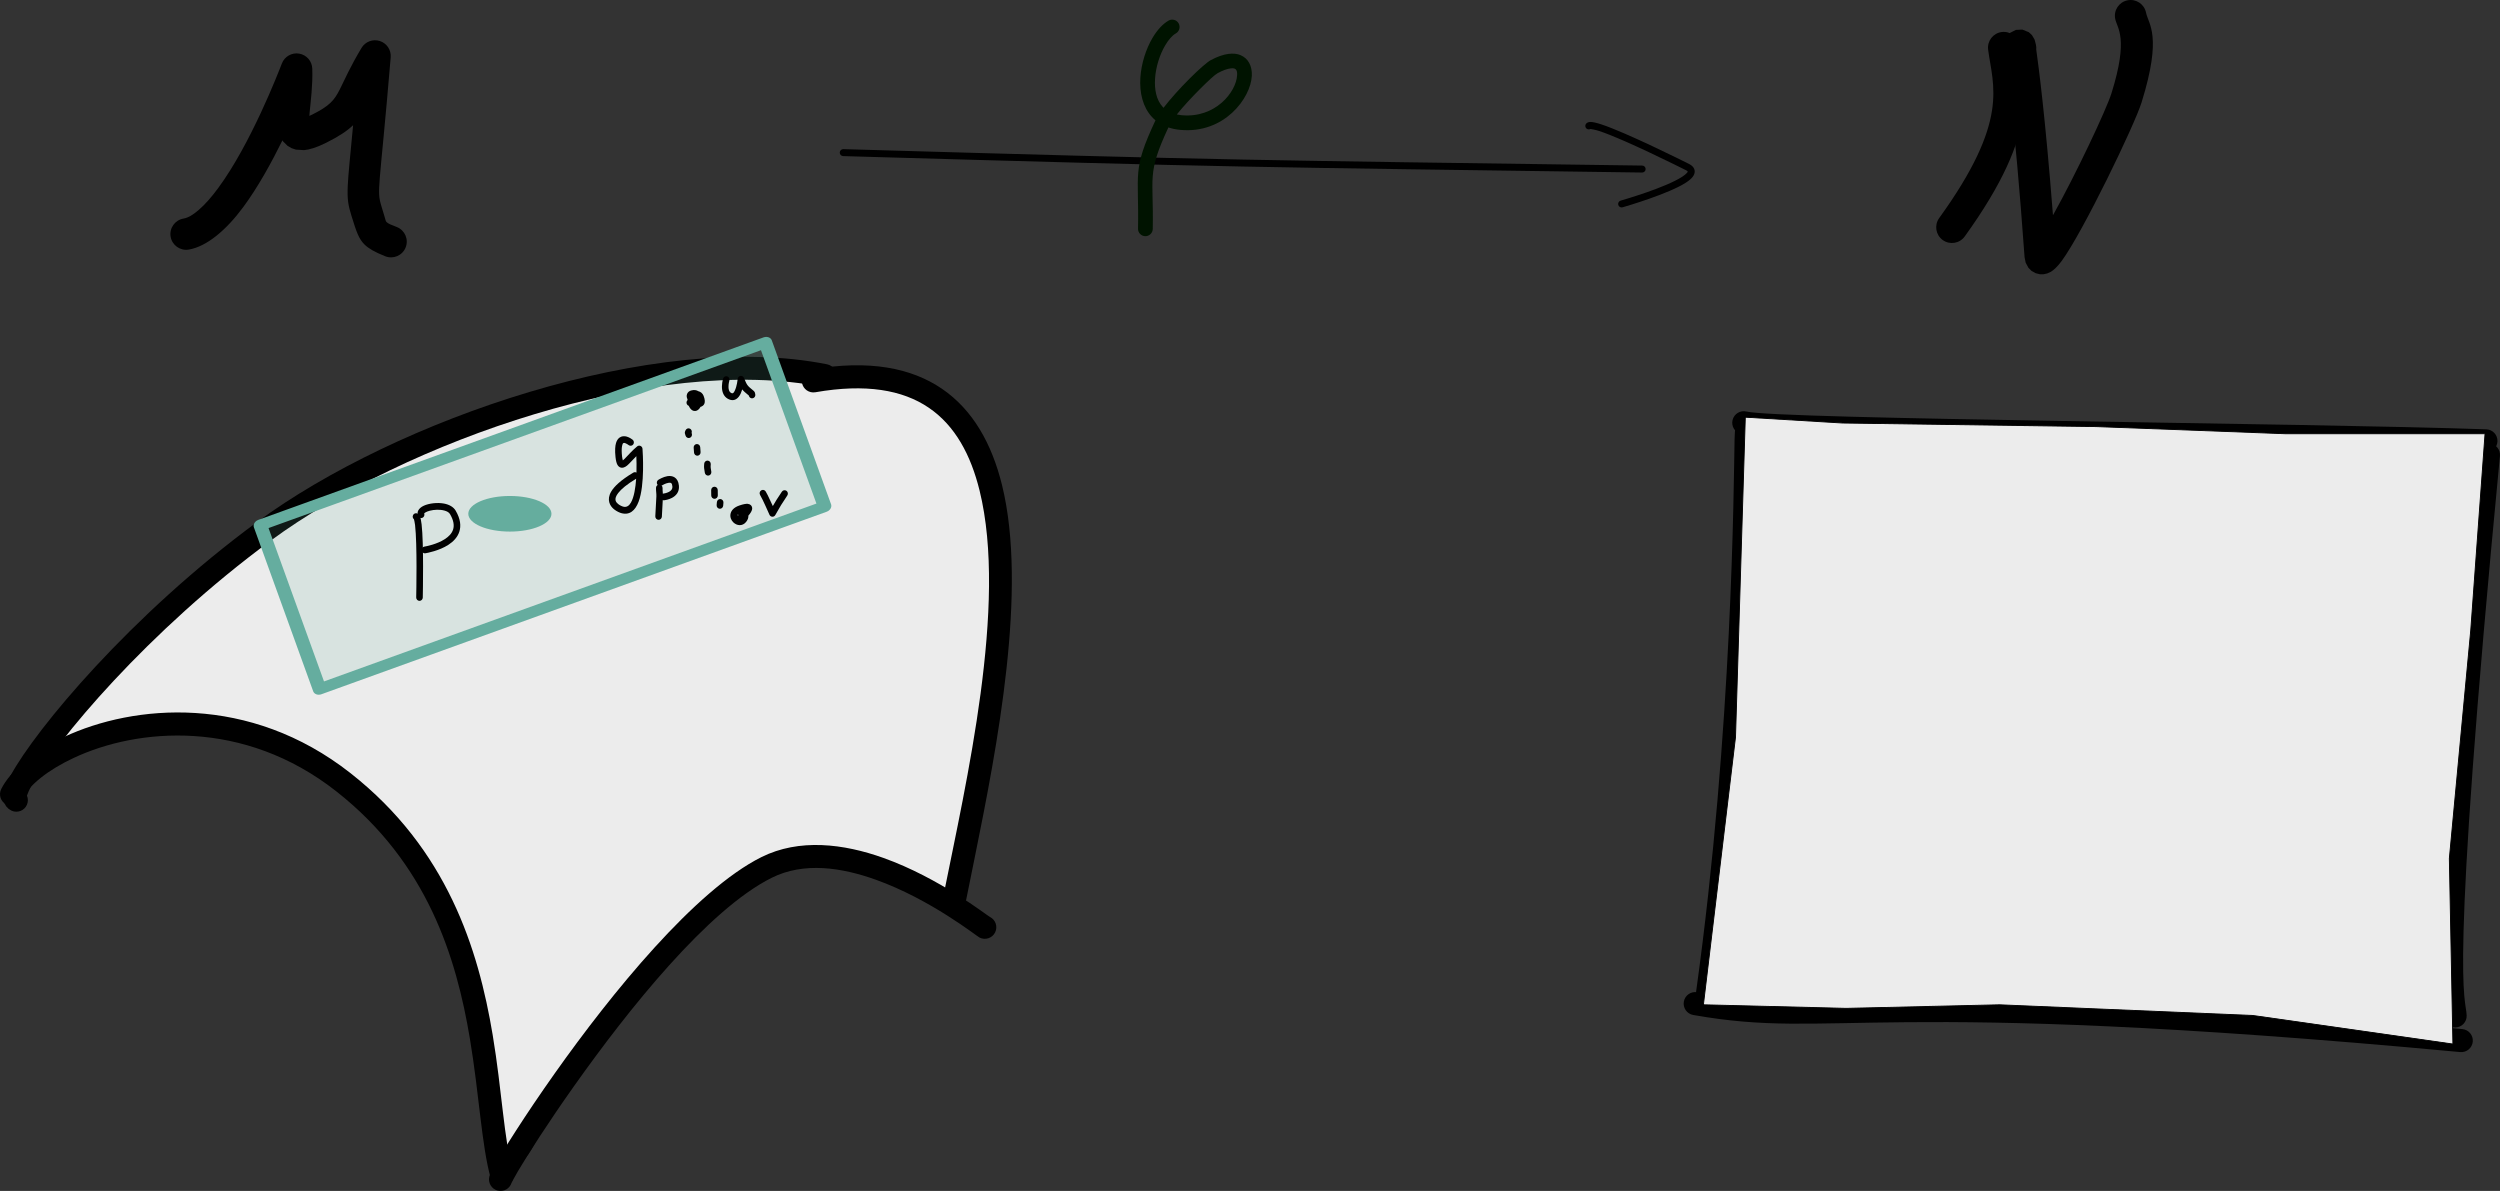 <?xml version="1.0" encoding="UTF-8" standalone="no"?>
<svg
   width="2715.8"
   height="1293.747"
   viewBox="0 0 2715.8 1293.747"
   version="1.1"
   xml:space="preserve"
   style="clip-rule:evenodd;fill-rule:evenodd;stroke-linejoin:round;stroke-miterlimit:2"
   id="svg34"
   sodipodi:docname="riemann_transformation-label-2.svg"
   inkscape:version="1.3.2 (091e20e, 2023-11-25)"
   xmlns:inkscape="http://www.inkscape.org/namespaces/inkscape"
   xmlns:sodipodi="http://sodipodi.sourceforge.net/DTD/sodipodi-0.dtd"
   xmlns="http://www.w3.org/2000/svg"
   xmlns:svg="http://www.w3.org/2000/svg"><rect x="0" y="0" width="2715.8" height="1293.747" fill="#333333" stroke="none"/><defs
   id="defs34" /><sodipodi:namedview
   id="namedview34"
   pagecolor="#ffffff"
   bordercolor="#000000"
   borderopacity="0.25"
   inkscape:showpageshadow="2"
   inkscape:pageopacity="0.0"
   inkscape:pagecheckerboard="0"
   inkscape:deskcolor="#d1d1d1"
   inkscape:zoom="0.25826953"
   inkscape:cx="1184.8087"
   inkscape:cy="662.09901"
   inkscape:window-width="1472"
   inkscape:window-height="773"
   inkscape:window-x="0"
   inkscape:window-y="37"
   inkscape:window-maximized="0"
   inkscape:current-layer="svg34" />
    <path
   id="path16"
   d="m 2159.74,53.924 c -1.21,-9.352 5.4,-17.93 14.75,-19.143 9.35,-1.213 17.92,5.395 19.13,14.747 2.89,22.227 9.02,44.594 4.02,76.261 -4.94,31.364 -20.8,72.175 -63.36,131.108 -5.52,7.645 -16.21,9.37 -23.87,3.848 -7.63,-5.522 -9.36,-16.212 -3.84,-23.857 37.94,-52.518 52.9,-88.474 57.32,-116.423 4.35,-27.647 -1.63,-47.137 -4.15,-66.541 z" />
    <path
   id="path19"
   d="m 14.501,850.464 c 41.387,-19.032 53.699,-34.724 83.412,-45.852 28.488,-10.669 58.819,-17.451 89.177,-19.386 29.777,-1.898 60.532,-0.601 89.177,7.754 32.186,9.389 62.403,26.345 89.176,46.527 28.47,21.462 52.811,48.629 73.668,77.545 25.705,35.639 47.954,74.693 62.036,116.318 18.19,53.77 27.813,129.04 38.35,181.76 4.294,21.49 -22.104,49.5 0.422,54.75 43.312,10.09 50.502,-73.26 77.545,-108.56 39.649,-51.76 76.733,-106.38 124.072,-151.21 34.91,-33.065 69.715,-73.473 116.317,-85.303 27.814,-7.061 57.711,3.735 85.3,11.631 33.802,9.676 88.517,77.512 96.227,43.207 10.1,-44.994 20.83,-93.032 27.84,-140.138 9.58,-64.234 18.71,-128.922 19.39,-193.862 0.51,-49.262 9,-102.598 -11.63,-147.335 -17.6,-38.175 -50.04,-73.839 -89.178,-89.177 -31.309,-12.269 -67.611,9.24 -100.808,3.877 -21.802,-3.522 -40.117,-20.565 -62.036,-23.263 -45.188,-5.563 -91.144,6.161 -135.703,15.509 -72.816,15.275 -144.434,37.628 -213.249,65.913 -64.694,26.591 -128.514,57.24 -186.108,96.931 -51.258,35.325 -95.735,79.882 -139.581,124.072 -38.706,39.01 -74.123,81.248 -108.562,124.072 -8.885,11.047 -38.134,40.143 -25.254,34.22 z"
   style="fill:#ececec;stroke:#010101;stroke-width:1px" />
    <path
   id="path1"
   d="m 12.544,862.775 c 29.09,-58.18 210.001,-131.26 360.531,-12.99 169.98,133.56 147.318,337.745 172.15,427.115"
   style="fill:#5f263b;fill-opacity:0" />
    <path
   id="path2"
   d="m 23.763,868.385 c -3.096,6.2 -10.637,8.71 -16.829,5.61 -6.192,-3.09 -8.705,-10.63 -5.609,-16.83 9.619,-19.23 33.839,-40.51 68.157,-56.56 75.826,-35.48 201.363,-47.09 311.343,39.32 104.926,82.44 138.811,190.875 154.4,284.425 10.02,60.09 12.24,113.76 22.08,149.2 1.85,6.66 -2.06,13.58 -8.73,15.44 -6.67,1.86 -13.59,-2.07 -15.44,-8.72 -10.017,-36.08 -12.462,-90.65 -22.653,-151.79 -14.718,-88.33 -46.106,-191.005 -145.156,-268.835 -100.763,-79.17 -215.741,-68.83 -285.213,-36.32 -27.956,13.08 -48.514,29.39 -56.35,45.06 z" />
    <path
   id="path3"
   d="m 17.743,869.235 c -17.117,-7.58 99.173,-167.28 269.259,-292.28 148.108,-108.853 424.693,-205.763 609.003,-168.9"
   style="fill:#5f263b;fill-opacity:0" />
    <path
   id="path4"
   d="m 29.266,864.285 c 1.328,3.1 1.416,6.71 -0.055,10.03 -2.804,6.33 -10.219,9.19 -16.549,6.39 l -3.341,-2.04 -2.721,-2.85 -2.014,-3.78 -1.024,-5.07 c -0.263,-4.75 2.019,-13.52 8.257,-25.02 26.831,-49.47 129.72,-173.65 267.755,-275.1 150.479,-110.593 431.631,-208.543 618.891,-171.09 6.79,1.358 11.2,7.971 9.84,14.759 -1.35,6.789 -7.97,11.198 -14.76,9.84 -181.36,-36.273 -453.377,59.597 -599.115,166.701 -134.103,98.56 -234.492,218.79 -260.559,266.85 -1.996,3.68 -3.712,8 -4.605,10.38 z" />
    <path
   id="path5"
   d="m 543.745,1281.19 c 3.34,-13.39 171.3,-280.02 288.93,-338.835 95.16,-47.58 231.195,62.005 237.105,64.965"
   style="fill:#5f263b;fill-opacity:0" />
    <path
   id="path6"
   d="m 555.715,1284.93 c -1.96,6.31 -8.53,10.06 -15.01,8.44 -6.72,-1.69 -10.81,-8.49 -9.132,-15.22 0.372,-1.47 1.942,-5.28 5.062,-10.88 9.16,-16.49 33.57,-55.41 66.14,-101.43 61.54,-86.96 152.37,-198.745 224.29,-234.705 41.11,-20.55 89.28,-14.66 132.7,0.87 60.985,21.81 112.035,62.3 115.615,64.09 6.2,3.1 8.72,10.645 5.62,16.835 -3.1,6.19 -10.63,8.7 -16.84,5.6 -3.51,-1.75 -53.23,-41.585 -112.845,-62.905 -36.98,-13.23 -78.01,-19.56 -113.03,-2.05 -69.24,34.62 -155.8,143.045 -215.03,226.755 -27.92,39.44 -49.73,73.54 -60.76,92.27 -3.49,5.93 -6.42,11.65 -6.78,12.33 z" />
    <path
   id="path7"
   d="m 883.575,413.756 c 293.475,-51.24 194.855,355.399 153.725,561.079"
   style="fill:#5f263b;fill-opacity:0" />
    <path
   id="path8"
   d="m 885.735,426.113 c -6.82,1.19 -13.32,-3.38 -14.51,-10.199 -1.19,-6.82 3.38,-13.323 10.2,-14.514 62.82,-10.969 108.76,-1.669 141.845,20.927 33.35,22.763 54.07,59.341 65.23,104.551 27.96,113.371 -4.91,282.938 -30.09,406.921 -3.1,15.252 -6.08,29.814 -8.81,43.496 -1.36,6.79 -7.98,11.2 -14.76,9.84 -6.79,-1.36 -11.2,-7.97 -9.84,-14.76 24.38,-121.91 69.8,-315.23 39.13,-439.487 -9.53,-38.65 -26.5,-70.382 -55,-89.842 -28.745,-19.628 -68.825,-26.461 -123.395,-16.933 z" />
    <path
   id="path9"
   d="m 1909.6,470.887 c -0.04,0.964 -0.17,3.863 -0.22,6.771 -1.07,50.729 -1.99,314.827 -42.03,603.162 -0.96,6.85 -7.29,11.64 -14.16,10.7 -6.84,-0.95 -11.64,-7.3 -10.69,-14.15 39.86,-286.945 40.74,-549.756 41.8,-600.24 0.13,-6.649 0.52,-10.49 0.71,-11.298 l 2.33,-4.85 3.32,-2.992 c 5.9,-3.633 13.64,-1.798 17.26,4.095 1.7,2.735 2.2,5.868 1.68,8.802 z" />
    <path
   id="path10"
   d="m 1839.36,1102.6 c -6.82,-1.21 -11.37,-7.72 -10.18,-14.53 1.2,-6.82 7.72,-11.39 14.54,-10.18 155.58,27.46 185.92,-20.2 831.19,40.02 6.89,0.66 11.96,6.76 11.31,13.67 -0.64,6.88 -6.75,11.96 -13.65,11.31 -646.83,-60.36 -677.25,-12.77 -833.21,-40.29 z" />
    <path
   id="path11"
   d="m 1891.29,471.409 c -6.72,-1.669 -10.82,-8.478 -9.16,-15.197 1.68,-6.718 8.49,-10.818 15.21,-9.149 33.78,8.391 608.13,12.469 803.61,19.328 6.92,0.242 12.33,6.057 12.1,12.975 -0.25,6.919 -6.06,12.338 -12.98,12.096 -196.73,-6.903 -774.78,-11.607 -808.78,-20.053 z" />
    <path
   id="path12"
   d="m 2690.78,492.943 c 0.67,-6.89 6.8,-11.946 13.69,-11.282 6.89,0.665 11.94,6.798 11.27,13.689 -56.42,585.54 -36.89,586.31 -36.16,607.85 0.24,6.92 -5.19,12.73 -12.11,12.96 -6.92,0.24 -12.73,-5.18 -12.96,-12.1 -0.73,-21.66 -20.48,-22.44 36.27,-611.117 z" />
    <path
   id="path13"
   d="m 915.912,169.576 c -2.08,-0.06 -3.73,-1.804 -3.67,-3.891 0.06,-2.087 1.8,-3.732 3.89,-3.672 435.155,12.552 433.545,11.731 867.835,17.847 2.1,0.03 3.76,1.749 3.73,3.836 -0.03,2.088 -1.75,3.759 -3.83,3.73 -434.34,-6.118 -432.74,-5.296 -867.955,-17.85 z" />
    <path
   id="path14"
   d="m 1727.767,140.088 c -1.44,0.811 -3.31,0.604 -4.54,-0.623 -1.46,-1.476 -1.46,-3.873 0,-5.35 l 1.01,-0.778 1,-0.459 c 0.68,-0.238 1.57,-0.396 2.65,-0.397 2.45,-0.001 6.57,0.933 11.83,2.676 27.23,9.017 88.31,39.533 94.97,42.871 4.73,2.362 6.33,5.436 6.3,8.336 0,1.783 -0.65,3.695 -2.09,5.614 -1.51,2.019 -4,4.173 -7.28,6.314 -18.63,12.164 -64.47,25.607 -68.95,26.911 -2.01,0.585 -4.1,-0.568 -4.7,-2.572 -0.57,-2.004 0.58,-4.106 2.59,-4.691 4.33,-1.265 48.86,-14.183 66.91,-25.982 2.05,-1.331 3.71,-2.625 4.87,-3.898 0.57,-0.642 1.08,-1.151 1.09,-1.738 0,-0.144 -0.16,-0.209 -0.29,-0.338 -0.45,-0.423 -1.05,-0.805 -1.82,-1.188 -6.62,-3.303 -67.03,-33.534 -93.97,-42.457 -4.12,-1.364 -8.66,-2.108 -9.58,-2.251 z" />
    <path
   id="path15"
   d="m 336.088,125.898 c 0.99,-0.429 1.996,-0.892 2.976,-1.381 18.881,-9.441 24.067,-15.432 30.135,-27.538 5.245,-10.465 11.171,-24.282 23.53,-44.934 4.081,-6.821 12.327,-9.926 19.894,-7.492 7.567,2.434 12.457,9.764 11.797,17.686 -6.111,73.326 -10.161,109.81 -11.83,130.738 -1.383,17.358 -1.071,21.832 1.762,31.042 1.647,5.35 2.792,9.542 3.881,12.94 0.594,1.852 0.659,3.279 1.694,4.283 2.101,2.037 5.553,3.139 11.213,5.403 8.756,3.502 13.021,13.455 9.519,22.211 -3.503,8.757 -13.455,13.022 -22.211,9.519 -11.652,-4.66 -17.989,-8.407 -22.314,-12.601 -6.349,-6.158 -8.94,-13.814 -14.445,-31.705 -3.332,-10.829 -4.6,-17.182 -3.915,-32.354 0.542,-11.997 2.524,-30.678 5.81,-65.706 -6.513,6.28 -15.39,12.151 -29.237,19.075 -10.523,5.261 -18.389,7.542 -24.005,8.014 l -8.837,-0.537 -4.725,-1.56 -4.483,-2.623 -4.781,-4.745 -0.689,-1.177 c -12.077,24.521 -26.731,51.042 -42.407,72.289 -18.792,25.469 -39.939,43.102 -59.357,46.397 -9.298,1.578 -18.128,-4.69 -19.705,-13.988 -1.578,-9.298 4.689,-18.127 13.987,-19.705 5.43,-0.921 10.733,-4.435 16.21,-9.098 7.258,-6.179 14.403,-14.46 21.365,-23.896 35.412,-47.996 65.067,-124.619 69.318,-135.55 2.941,-7.563 10.796,-12.014 18.796,-10.651 8,1.363 13.937,8.165 14.207,16.275 0.614,18.4 -1.727,35.287 -2.936,48.296 -0.092,0.984 -0.163,2.027 -0.217,3.073 z" />
    <path
   id="path17"
   d="m 2212.01,53.83 c 2.5,17.898 9.69,71.52 18.17,179.993 24.67,-44.129 57.92,-114.46 63.58,-132.586 18.92,-60.521 6.12,-70.308 4.02,-80.796 -1.85,-9.247 4.15,-18.257 13.4,-20.107 9.25,-1.849 18.25,4.157 20.1,13.405 2.55,12.681 17.96,24.513 -4.9,97.691 -7.72,24.687 -63.62,140.556 -86.66,171.97 -4.67,6.365 -9,10.195 -11.79,11.834 l -3.98,1.817 -3.9,0.856 -4.12,0.002 -4.58,-1.126 -4.49,-2.529 -3.28,-3.245 -3.07,-5.639 -1.19,-6.025 c -11.02,-154.233 -20.66,-216.805 -21.96,-226.661 l -0.27,-4.62 1.03,-4.964 1.93,-3.733 3.25,-3.544 6.58,-3.348 7.03,-0.321 6.95,2.798 3.49,3.207 2.68,4.534 c 0.17,0.421 0.81,2.362 1.59,5.737 0.43,1.818 0.56,3.636 0.39,5.4 z" />
    <path
   id="path18"
   d="m 1895.96,453.209 -10.64,347.526 -34.89,290.795 155.09,3.87 166.72,-3.87 275.28,11.63 217.13,31.02 -3.88,-201.619 23.27,-248.144 15.51,-213.248 h -217.13 l -205.49,-7.754 -275.29,-3.878 z"
   style="fill:#ececec;stroke:#010101;stroke-width:1px" />
    <g
   transform="translate(-62.284,-95.804)"
   id="g1">
        <ellipse
   cx="616.175"
   cy="653.935"
   rx="45.174"
   ry="19.34"
   style="fill:#65ad9f"
   id="ellipse1" />
    </g>
    <path
   d="m 1255.217,130.697 c -1.35,-1.124 -2.61,-2.32 -3.78,-3.577 -10.01,-10.752 -13.7,-26.491 -12.63,-42.846 1,-15.292 6.1,-31.051 13.11,-42.978 5.1,-8.683 11.28,-15.359 17.53,-18.928 3.83,-2.191 8.72,-0.857 10.91,2.977 2.19,3.833 0.86,8.724 -2.97,10.915 -4.26,2.431 -8.2,7.223 -11.68,13.138 -5.85,9.968 -10.1,23.143 -10.94,35.923 -0.76,11.721 1.21,23.191 8.38,30.896 0.27,0.291 0.55,0.575 0.83,0.853 7.47,-9.712 18.19,-21.55 28.02,-31.402 10.17,-10.207 19.45,-18.263 23.09,-20.235 14.78,-8.003 25.58,-8.399 32.4,-5.587 8.39,3.464 12.92,11.694 12.39,22.597 -1.17,23.873 -29.66,63.229 -77.89,58.636 -4.68,-0.446 -8.91,-1.346 -12.73,-2.632 -23.74,50.896 -15.9,53.047 -17,110.286 -0.09,4.415 -3.74,7.93 -8.15,7.845 -4.42,-0.085 -7.93,-3.738 -7.85,-8.152 1.17,-60.988 -6.78,-62.826 18.96,-117.729 z m 23.16,-6.326 c 1.62,0.347 3.32,0.609 5.13,0.78 36.81,3.506 59.5,-25.263 60.38,-43.485 0.14,-2.735 -0.04,-5.183 -1.68,-6.544 -1.14,-0.946 -2.84,-1.07 -4.97,-0.867 -3.91,0.37 -8.7,2.091 -14.53,5.247 -3.09,1.676 -10.74,8.79 -19.38,17.462 -8.62,8.642 -18.14,18.86 -24.95,27.407 z"
   style="fill:#001300"
   id="path20" />
    <g
   transform="matrix(1.268,-0.458,0.379,1.048,-972.277,371.724)"
   id="g20">
        <rect
   x="825.292"
   y="550.283"
   width="432.771"
   height="169.862"
   style="fill:#65ad9f;fill-opacity:0.15;stroke:#65ad9f;stroke-width:10.9px;stroke-linecap:round;stroke-miterlimit:1.5"
   id="rect20" />
    </g>
    <path
   d="m 449.705,564.088 c -0.972,-0.779 -1.523,-2.057 -1.34,-3.401 0.273,-2.005 2.08,-3.404 4.032,-3.123 l 1.256,0.393 0.935,0.625 0.745,0.801 0.691,1.145 c 0.766,1.581 1.477,4.731 1.97,9.008 2.444,21.258 1.393,73.938 1.277,79.6 -0.042,2.025 -1.673,3.634 -3.643,3.592 -1.971,-0.043 -3.537,-1.719 -3.496,-3.743 0.114,-5.592 1.184,-57.601 -1.23,-78.588 -0.296,-2.581 -0.973,-5.412 -1.196,-6.309 z"
   id="path21"
   style="stroke-width:1.556" />
    <path
   d="m 460.802,557.76 c 0.691,1.773 -0.066,3.82 -1.766,4.663 -1.775,0.88 -3.91,0.114 -4.766,-1.71 -1.967,-4.189 0.249,-8.683 6.193,-11.387 5.561,-2.529 14.525,-3.702 21.935,-2.286 5.578,1.068 10.242,3.652 12.592,7.677 5.366,9.188 5.926,16.709 4.009,22.772 -1.921,6.07 -6.448,10.807 -11.885,14.335 -9.953,6.462 -22.873,8.84 -24.951,9.217 -1.941,0.352 -3.794,-0.981 -4.136,-2.975 -0.342,-1.994 0.955,-3.898 2.896,-4.249 1.862,-0.338 13.46,-2.404 22.378,-8.193 3.999,-2.596 7.494,-5.936 8.908,-10.403 1.416,-4.475 0.619,-9.95 -3.341,-16.73 -1.176,-2.014 -3.5,-3.147 -6.163,-3.868 -4.922,-1.334 -11.056,-1.047 -15.863,0.207 -1.968,0.514 -3.706,1.18 -4.985,2.008 -0.385,0.249 -0.843,0.7 -1.056,0.921 z"
   id="path22"
   style="stroke-width:1.556" />
    <path
   d="m 746.81,434.752 c 10e-4,-0.358 0.021,-0.707 0.055,-1.046 -0.438,-0.82 -0.74,-1.729 -0.852,-2.633 l -0.02,-1.517 0.393,-1.622 0.712,-1.301 1.027,-1.098 1.241,-0.806 c 0.401,-0.202 0.851,-0.379 1.359,-0.522 3.451,-0.967 6.009,-0.423 7.871,0.77 2.501,0.585 4.655,2.243 5.731,5.01 1.626,4.172 1.531,6.89 0.861,8.505 l -0.637,1.153 -0.877,0.967 -1.517,0.956 c -0.353,0.155 -0.738,0.285 -1.155,0.386 -1.326,2.544 -3.296,4.101 -5.148,4.44 -2.177,0.398 -5.136,-0.377 -7.385,-5 -0.092,-0.188 -0.178,-0.372 -0.261,-0.557 -1.614,-0.544 -2.667,-2.216 -2.418,-4.003 0.114,-0.82 0.485,-1.54 1.018,-2.082 z"
   id="path23"
   style="stroke-width:1.556" />
    <path
   d="m 803.121,549.146 c 0.001,-10e-4 0.003,-10e-4 0.005,-10e-4 4.52,-1.547 7.426,-1.972 9.1,-1.825 l 2.023,0.503 1.4,0.94 0.732,0.907 0.487,1.051 0.218,1.044 0.012,0.942 c -0.103,1.434 -1.042,3.557 -2.734,5.745 -0.427,0.55 -0.9,1.118 -1.402,1.691 0.154,2.028 -0.45,4.361 -2.458,6.838 -4.056,5 -10.042,4.123 -13.801,0.541 -2.47,-2.353 -3.837,-5.841 -3.13,-9.316 0.659,-3.241 3.195,-6.882 9.548,-9.059 z m -1.844,9.909 c 0.021,0.174 0.071,0.527 0.163,0.916 l 0.501,0.237 c 0.014,-0.24 0.018,-0.497 0.006,-0.74 -0.011,-0.18 -0.025,-0.364 -0.043,-0.558 -0.109,0.011 -0.215,0.025 -0.319,0.046 -0.089,0.019 -0.215,0.065 -0.307,0.099 z"
   id="path24"
   style="stroke-width:1.556" />
    <path
   d="m 813.449,429.656 c -3.731,-3.068 -5.673,-4.697 -7.141,-6.653 -0.867,2.88 -2.045,5.75 -3.614,7.769 -2.638,3.393 -6.123,4.967 -10.592,3.131 -4.752,-1.953 -6.901,-5.962 -7.6,-10.302 -0.871,-5.404 0.712,-11.267 0.99,-12.262 0.54,-1.946 2.518,-3.074 4.412,-2.519 1.895,0.557 2.994,2.588 2.452,4.535 -0.173,0.625 -1.067,3.792 -0.976,7.186 0.068,2.541 0.593,5.407 3.373,6.551 1.743,0.715 2.601,-0.981 3.428,-2.653 2.374,-4.794 3.067,-11.909 3.167,-12.862 0.172,-1.659 1.414,-2.989 3.02,-3.237 1.604,-0.248 3.172,0.648 3.811,2.182 3.451,8.272 3.411,8.213 10.34,13.908 l 0.847,0.842 0.617,1.044 c 0.138,0.33 0.192,0.757 0.462,1.868 0.477,1.964 -0.686,3.958 -2.598,4.448 -1.911,0.492 -3.852,-0.705 -4.329,-2.669 -0.025,-0.103 -0.049,-0.207 -0.071,-0.306 z m -0.173,-0.902 c -10e-4,-0.016 -0.003,-0.024 -0.003,-0.024 0,0 10e-4,0.008 0.003,0.024 z"
   id="path25"
   style="stroke-width:1.556" />
    <path
   d="m 825.699,537.726 c -1.013,-1.735 -0.465,-3.991 1.225,-5.032 1.689,-1.043 3.884,-0.478 4.898,1.257 0.851,1.456 2.55,4.349 7.704,15.807 3.195,-5.554 4.314,-7.373 9.847,-15.641 1.116,-1.669 3.341,-2.092 4.965,-0.945 1.623,1.147 2.036,3.432 0.92,5.101 -7.005,10.469 -6.795,10.395 -13.067,21.272 -0.679,1.178 -1.938,1.869 -3.269,1.793 -1.33,-0.076 -2.507,-0.905 -3.057,-2.153 -7.162,-16.289 -9.21,-19.823 -10.167,-21.46 z"
   id="path26"
   style="stroke-width:1.556" />
    <path
   d="m 751.299,470.308 c 0.08,0.215 0.164,0.456 0.246,0.707 0.623,1.921 -0.388,4 -2.258,4.639 -1.868,0.64 -3.892,-0.399 -4.515,-2.319 -0.688,-2.117 -0.88,-2.708 -0.843,-3.36 l 0.212,-1.155 c 0.106,-0.341 0.298,-0.793 0.646,-1.502 0.889,-1.806 3.038,-2.532 4.798,-1.618 1.655,0.86 2.378,2.868 1.715,4.607 z"
   id="path27"
   style="stroke-width:1.556" />
    <path
   d="m 753.542,486.324 c -0.152,-2.017 1.319,-3.784 3.282,-3.942 1.965,-0.156 3.685,1.355 3.837,3.372 l 0.405,5.347 c 0.154,2.017 -1.317,3.784 -3.282,3.94 -1.964,0.158 -3.683,-1.353 -3.837,-3.371 z"
   id="path28"
   style="stroke-width:1.556" />
    <path
   d="m 764.983,503.732 c 0.16,-2.019 1.882,-3.524 3.847,-3.361 1.964,0.162 3.43,1.934 3.27,3.951 -0.335,4.268 -0.008,3.587 0.628,8.158 0.279,2.005 -1.079,3.865 -3.029,4.15 -1.951,0.287 -3.761,-1.107 -4.039,-3.112 -0.763,-5.481 -1.079,-4.671 -0.677,-9.786 z"
   id="path29"
   style="stroke-width:1.556" />
    <path
   d="m 772.562,532.451 c -0.028,-2.024 1.551,-3.689 3.522,-3.716 1.97,-0.027 3.591,1.595 3.617,3.618 l 0.077,5.813 c 0.026,2.024 -1.552,3.689 -3.522,3.716 -1.971,0.027 -3.593,-1.593 -3.619,-3.618 z"
   id="path30"
   style="stroke-width:1.556" />
    <path
   d="m 778.776,545.461 c 0.177,-2.017 1.913,-3.506 3.875,-3.327 1.962,0.181 3.413,1.965 3.236,3.981 l -0.281,3.234 c -0.177,2.016 -1.913,3.506 -3.875,3.325 -1.964,-0.18 -3.413,-1.964 -3.238,-3.981 z"
   id="path31"
   style="stroke-width:1.556" />
    <path
   d="m 691.402,513.365 c 0.21,-6.78 0.065,-13.133 -0.135,-17.821 -4.131,4.112 -7.454,8.095 -10.044,10.223 -2.618,2.15 -5.013,2.704 -6.829,2.207 l -1.277,-0.536 -1.075,-0.809 c -0.516,-0.491 -1.016,-1.137 -1.46,-1.987 -0.812,-1.563 -1.515,-4.142 -1.938,-8.046 -0.801,-7.404 -0.382,-12.308 0.59,-15.479 0.884,-2.883 2.269,-4.639 3.749,-5.72 2.389,-1.743 5.245,-1.868 7.917,-1.096 3.031,0.872 5.727,2.912 6.29,3.346 1.575,1.215 1.896,3.516 0.714,5.134 -1.182,1.62 -3.422,1.948 -4.999,0.733 -0.286,-0.219 -1.406,-1.092 -2.823,-1.734 -0.878,-0.398 -1.907,-0.91 -2.811,-0.494 -0.809,0.374 -1.173,1.456 -1.521,3.224 -0.507,2.577 -0.556,6.215 -0.009,11.273 0.186,1.711 0.579,3.339 0.867,4.379 0.685,-0.543 1.426,-1.249 2.235,-2.066 3.436,-3.464 7.847,-8.674 13.325,-13.176 1.033,-0.852 2.441,-1.043 3.656,-0.498 1.216,0.543 2.037,1.734 2.134,3.092 0.286,3.951 2.708,39.202 -4.25,57.52 -3.682,9.69 -9.858,14.998 -18.99,12.318 -1.069,-0.314 -4.655,-1.628 -7.747,-4.166 -2.303,-1.89 -4.297,-4.426 -5.122,-7.586 -0.82,-3.141 -0.573,-6.977 2.048,-11.513 3.155,-5.461 10.205,-12.37 24.027,-20.654 1.107,-0.664 2.421,-0.645 3.477,-0.068 z m -0.327,6.674 c -10.055,6.068 -16.139,11.174 -19.497,15.521 -2.599,3.366 -3.396,5.985 -2.833,8.138 0.416,1.595 1.52,2.803 2.681,3.754 2.1,1.724 4.528,2.633 5.252,2.846 3.961,1.163 6.691,-0.825 8.68,-4.281 1.755,-3.046 2.988,-7.079 3.893,-11.565 0.913,-4.516 1.485,-9.471 1.822,-14.412 z"
   id="path32"
   style="stroke-width:1.556" />
    <path
   d="m 712.629,529.868 c 0.086,-2.024 1.755,-3.593 3.723,-3.505 1.968,0.09 3.496,1.805 3.41,3.827 -0.134,3.13 0.542,6.257 0.408,9.387 -0.074,1.734 -0.087,1.604 -1.171,21.656 -0.109,2.022 -1.795,3.571 -3.763,3.459 -1.967,-0.112 -3.476,-1.844 -3.365,-3.866 1.079,-19.973 1.092,-19.843 1.165,-21.57 0.135,-3.13 -0.54,-6.257 -0.407,-9.387 z"
   id="path33"
   style="stroke-width:1.556" />
    <path
   d="m 718.91,527.486 c -1.689,1.043 -3.884,0.478 -4.898,-1.257 -1.015,-1.737 -0.465,-3.992 1.224,-5.033 0.682,-0.42 5.205,-3.166 9.715,-3.917 2.877,-0.48 5.728,-0.147 7.994,1.368 2.249,1.503 4.153,4.212 4.583,9.082 0.6,6.784 -3.216,10.84 -7.566,13.139 -3.692,1.951 -7.707,2.506 -8.504,2.614 -1.954,0.262 -3.748,-1.156 -4.002,-3.164 -0.255,-2.006 1.125,-3.849 3.078,-4.111 0.577,-0.077 3.49,-0.451 6.163,-1.863 2.014,-1.065 3.999,-2.808 3.722,-5.95 -0.163,-1.839 -0.517,-3.032 -1.366,-3.598 -0.831,-0.555 -1.904,-0.453 -2.957,-0.276 -3.347,0.557 -6.68,2.655 -7.185,2.965 z"
   id="path34"
   style="stroke-width:1.556" />
</svg>
